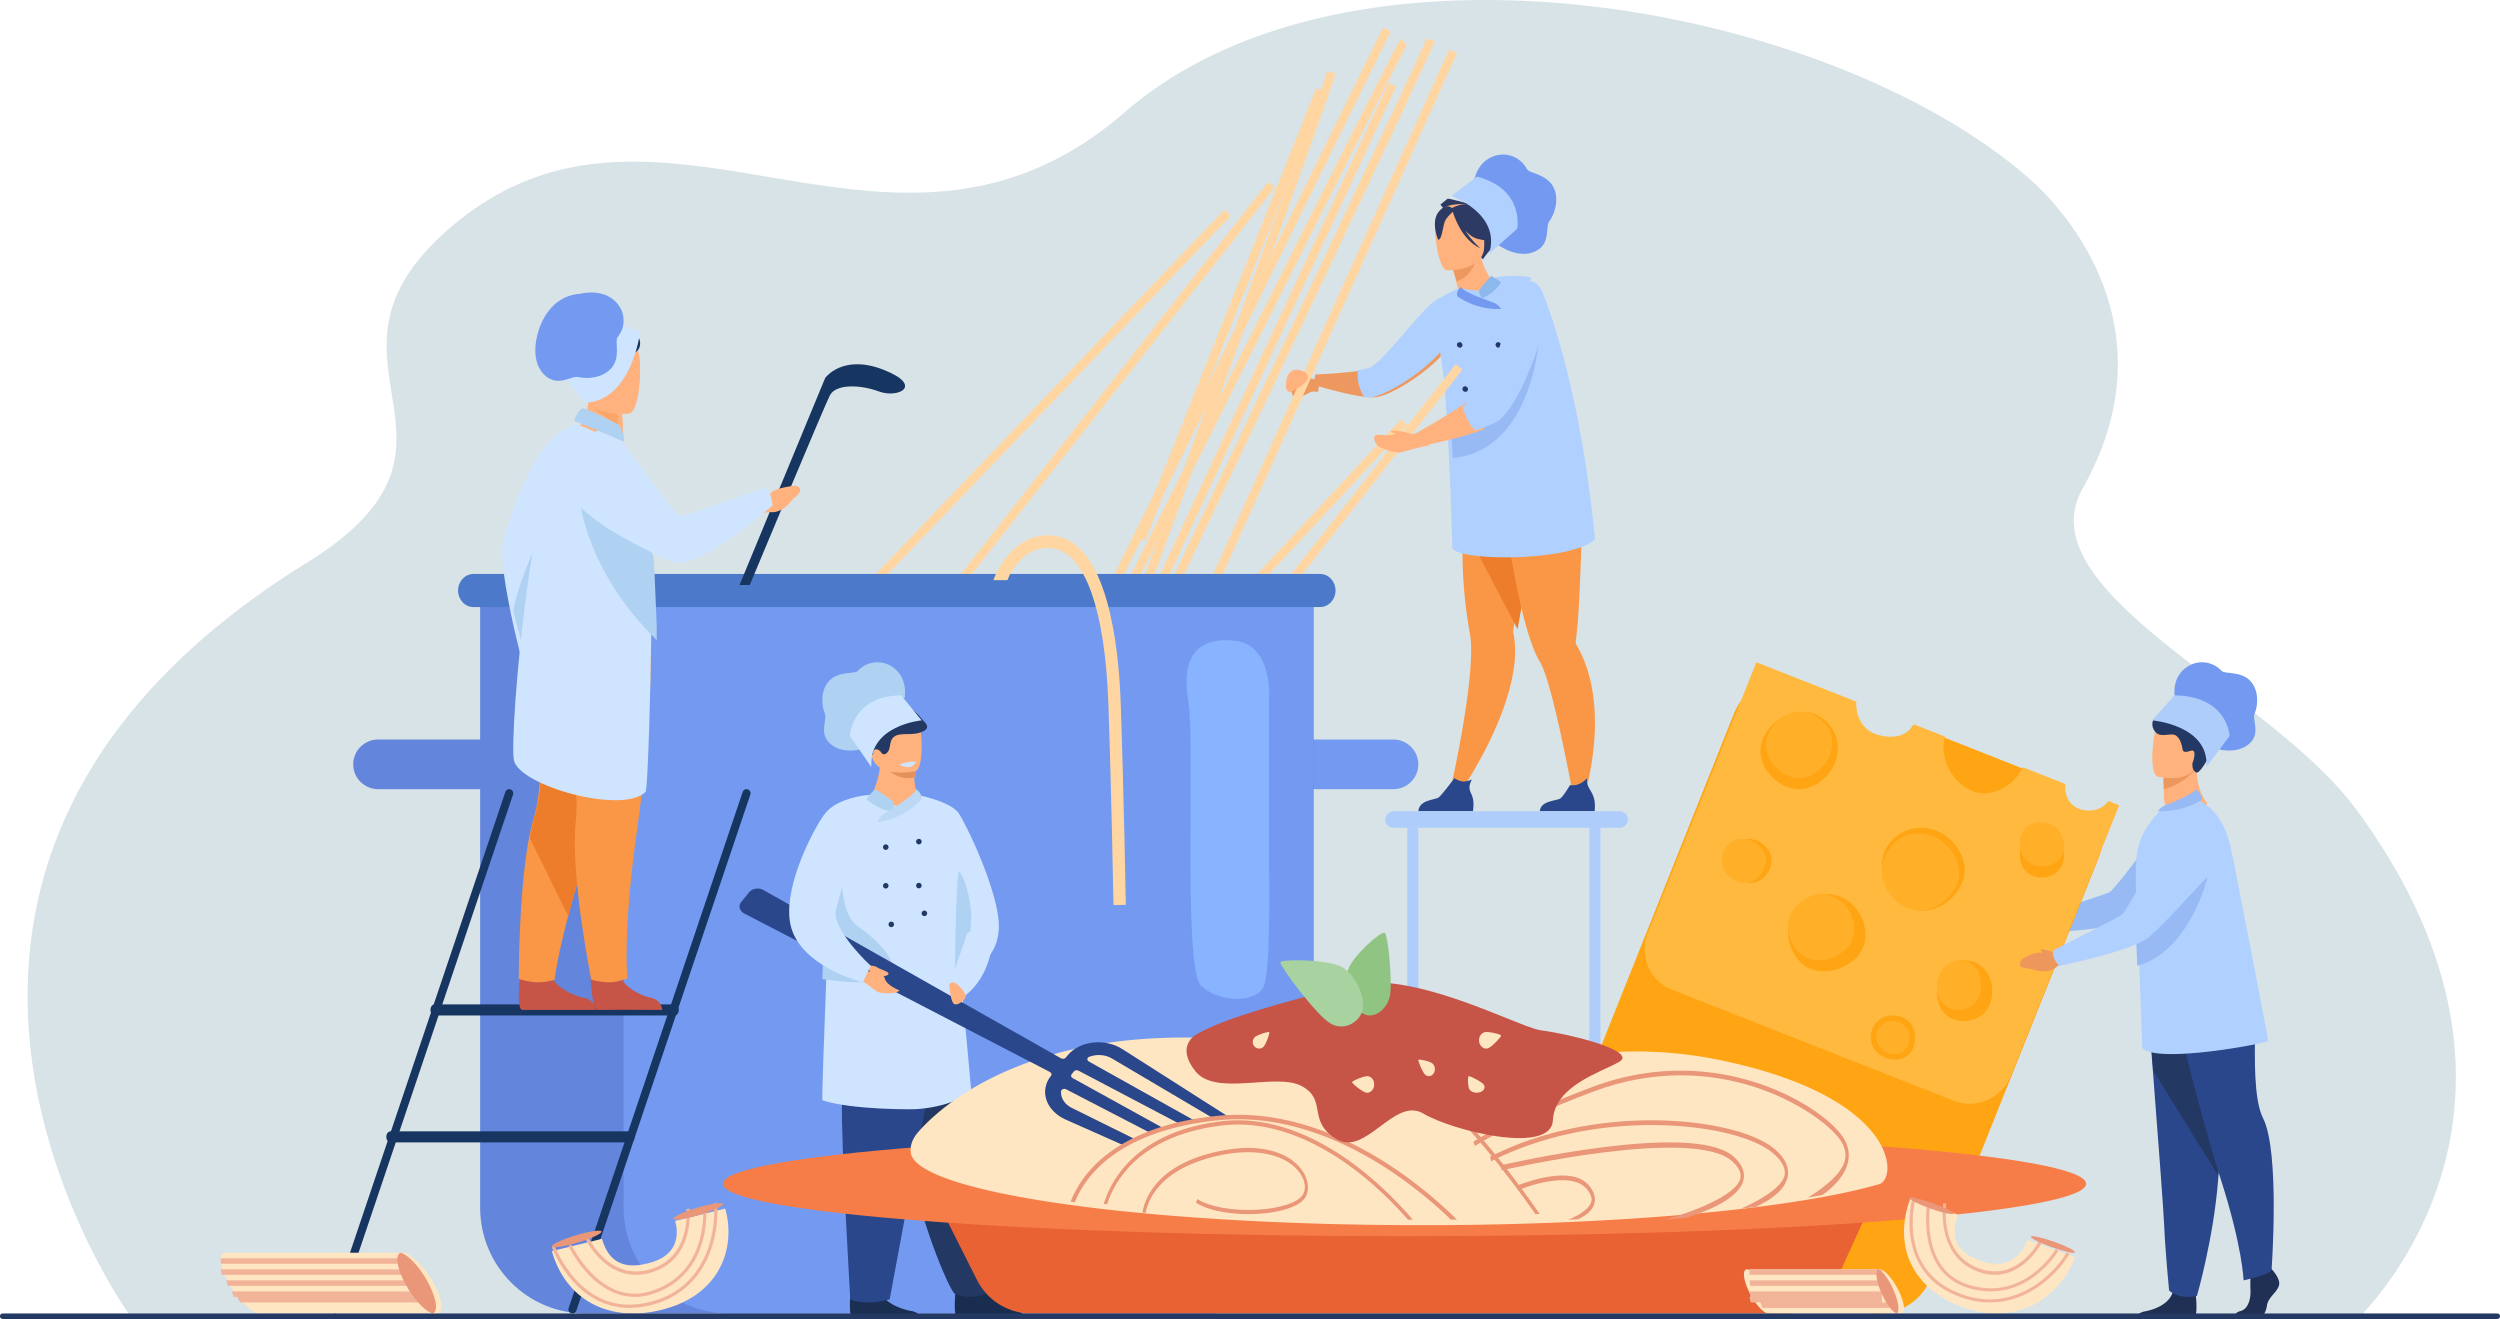 <svg width="453" height="239" viewBox="0 0 453 239" xmlns="http://www.w3.org/2000/svg">
    <g fill="none" fill-rule="evenodd">
        <path d="M427.271 238.996c-25.919 0-403.476.079-403.695-.492l-.036-.073s-.037-.07-.037-.105c-.144-.286-58.174-80.49 32.04-136.326 6.213-3.846 10.17-7.46 12.626-10.942C79.667 74.77 58.274 61.451 81.4 41.412c18.534-16.058 38.04-12.683 58.087-9.31 14.844 2.5 29.986 4.998 45.246-.394 6.338-2.238 12.697-5.837 19.063-11.364 3.584-3.106 7.51-5.824 11.717-8.17.645-.36 1.295-.714 1.952-1.057a83.858 83.858 0 0 1 7.818-3.564 92.809 92.809 0 0 1 5.52-1.985h.001c2.976-.966 6.03-1.798 9.15-2.503 4.43-1 8.992-1.743 13.646-2.248 2.029-.222 4.076-.395 6.135-.526C278.51-.894 298.388 1.6 316.609 6.726c20.675 5.816 39.214 15.02 51.589 26.08 4.686 4.191 25.997 25.872 9.198 55.671-10.605 18.817 33.825 36.787 49.614 58.273 40.14 54.625.625 91.534.261 92.246" fill="#D8E3E7"/>
        <path d="M369.055 167.416c-.234-1.195.356-1.474.356-1.474s11.804-3.784 12.79-4.245c.986-.46 8.605-10.865 8.605-10.865s2.884-4.287 5.747-3.792c2.488.43 3.662 2.204 4.207 3.969a5.406 5.406 0 0 1-1.747 5.774c-3.802 3.1-11.423 9.222-13.294 10.051-4.166 1.847-15.941 2.166-15.941 2.166s-.54-.645-.723-1.584" fill="#98BAF4"/>
        <path d="M368.331 165.88c-.633-.33-2.062-1.05-2.104-.844-.032.149.07.38.26.611-.833-.193-1.665-.283-3.529.316-.373.12-.69.376-.86.724-.156.321-.18.702.345.939 1.051.473.723.152 2.19.849s3.153.71 4.066-.021l1.301-.383-.114-2.167s-.769.005-1.555-.024" fill="#ED975D"/>
        <path d="m336.82 237.294-47.52-18.79c-5.125-2.028-7.628-7.804-5.591-12.902l30.501-76.332c2.038-5.1 7.844-7.592 12.97-5.565l8.92 3.528c-.16 2.447 1.029 4.94 3.342 5.855 2.434.962 5.82.841 7.193-1.69l27.554 10.896c-.108.913.04 1.882.448 2.724.86 1.783 3.208 2.486 5.134 1.939a9.872 9.872 0 0 1 .519 8.444l-30.5 76.33c-2.037 5.1-7.844 7.591-12.97 5.563" fill="#FFA412"/>
        <path d="m353.964 199.44-50.94-20.075c-4.087-1.61-6.084-6.201-4.458-10.255l19.69-49.11 18.107 7.137c-.16 2.426 1.024 4.898 3.325 5.804 2.422.955 5.79.835 7.157-1.675l5.59 2.204a7.198 7.198 0 0 0-.22 2.778c.32 2.94 2.258 5.915 5.236 7.088 3.505 1.381 7.444-.938 9.095-4.307l7.712 3.04c-.107.905.04 1.867.445 2.701.857 1.768 3.193 2.465 5.109 1.922.237-.067.466-.153.687-.258a4.005 4.005 0 0 0 1.545-1.297l1.956.772-19.692 49.11c-1.624 4.052-6.256 6.032-10.344 4.42" fill="#FFB93E"/>
        <path d="M346.267 164.603c-2.968-1.147-4.903-4.053-5.221-6.927-.124-1.135.001-2.263.415-3.276a7.015 7.015 0 0 1 3.42-3.641l.012-.005a7.346 7.346 0 0 1 5.892-.259c3.685 1.423 6.262 5.777 4.797 9.357-1.465 3.58-5.63 6.174-9.315 4.751" fill="#FFA412"/>
        <path d="M347.858 165c-.673 0-1.35-.116-2.012-.37-2.545-.975-4.281-3.317-4.796-5.754a8.63 8.63 0 0 1-.05-.886c0-.918.162-1.818.502-2.645.73-1.771 2.08-3.126 3.714-3.924l.013-.005a6.994 6.994 0 0 1 4.867.045c3.465 1.328 5.889 5.394 4.511 8.734-1.114 2.702-3.894 4.805-6.75 4.805" fill="#FFAF28"/>
        <path d="M367.87 151.415c1.508-.754 3.35-.425 4.603.536.495.382.898.858 1.154 1.409.413.892.472 1.866.231 2.75l-.003.005a3.864 3.864 0 0 1-1.988 2.457c-1.873.935-4.518.315-5.42-1.628-.9-1.944-.45-4.594 1.422-5.53" fill="#FFA412"/>
        <path d="M370.05 157c-1.482 0-2.963-.712-3.595-2.056-.914-1.944-.458-4.595 1.44-5.528a4.126 4.126 0 0 1 1.829-.416c.881 0 1.757.26 2.488.712.58.44 1.052.99 1.352 1.626a4.6 4.6 0 0 1 .27 3.175l-.003.006a3.848 3.848 0 0 1-1.88 2.052 4.317 4.317 0 0 1-1.902.429" fill="#FFAF28"/>
        <path d="M351.588 182.559c-.998-2.044-.655-4.586.501-6.343.46-.695 1.041-1.267 1.72-1.637a4.62 4.62 0 0 1 3.431-.422l.007.003c1.31.35 2.476 1.27 3.146 2.64 1.238 2.537.56 6.193-1.838 7.504-2.396 1.31-5.729.793-6.967-1.745" fill="#FFA412"/>
        <path d="M354.847 183c-1.39 0-2.735-.66-3.377-2.023-.728-1.544-.563-3.431.172-4.857.424-.665.96-1.213 1.589-1.567a4.166 4.166 0 0 1 3.168-.404l.007.003c.88.36 1.644 1.065 2.11 2.05.989 2.103.446 5.134-1.47 6.22a4.492 4.492 0 0 1-2.2.578" fill="#FFAF28"/>
        <path d="M326.523 174.599c-2.25-1.955-2.97-5.118-2.26-7.734.28-1.033.781-1.98 1.5-2.735a6.917 6.917 0 0 1 4.306-2.09l.01-.002c1.88-.195 3.835.351 5.341 1.66 2.792 2.426 3.585 7.062 1.043 9.727-2.542 2.661-7.15 3.6-9.94 1.174" fill="#FFA412"/>
        <path d="M329.562 174c-1.242 0-2.445-.371-3.4-1.201-1.758-1.526-2.426-3.915-2.07-6.022.28-1.023.775-1.96 1.487-2.707a6.846 6.846 0 0 1 4.261-2.068l.01-.002a6.001 6.001 0 0 1 3.939 1.457c2.393 2.077 3.072 6.052.893 8.334-1.308 1.37-3.256 2.209-5.12 2.209" fill="#FFAF28"/>
        <path d="M316.686 159.958c-1.663-.279-2.992-1.596-3.482-3.07a3.674 3.674 0 0 1-.158-1.767c.16-.936.66-1.732 1.353-2.286l.005-.003a3.804 3.804 0 0 1 3.012-.778c2.064.344 3.89 2.35 3.541 4.393-.35 2.038-2.207 3.855-4.27 3.51" fill="#FFA412"/>
        <path d="M316.138 160c-.17 0-.343-.013-.516-.043-1.538-.252-2.795-1.37-3.382-2.681a4.433 4.433 0 0 1-.24-1.407c0-.213.02-.424.054-.633a4.28 4.28 0 0 1 1.586-2.64l.006-.004a3.91 3.91 0 0 1 2.717-.54c2.095.346 3.948 2.354 3.593 4.393-.326 1.872-1.938 3.555-3.818 3.555" fill="#FFAF28"/>
        <path d="M344.944 191.681c-1.55.665-3.371.236-4.576-.792a3.84 3.84 0 0 1-1.077-1.469 3.99 3.99 0 0 1-.088-2.75l.002-.006a3.839 3.839 0 0 1 2.116-2.336c1.923-.825 4.533-.06 5.333 1.927.798 1.986.21 4.601-1.71 5.426" fill="#FFA412"/>
        <path d="M343.23 191a3.602 3.602 0 0 1-2.026-.64 3.328 3.328 0 0 1-.948-1.271 3.39 3.39 0 0 1-.077-2.382l.001-.005a2.884 2.884 0 0 1 1.496-1.455 3.202 3.202 0 0 1 1.251-.247c1.178 0 2.363.6 2.81 1.69.608 1.491.16 3.452-1.303 4.071a3.086 3.086 0 0 1-1.204.239" fill="#FFAF28"/>
        <path d="M319.223 134.535c.837-2.842 3.397-4.869 6.05-5.399 1.048-.208 2.11-.184 3.085.117a6.514 6.514 0 0 1 3.66 2.869l.004.009a6.78 6.78 0 0 1 .699 5.432c-1.04 3.529-4.898 6.268-8.348 5.205-3.448-1.064-6.19-4.708-5.15-8.233" fill="#FFA412"/>
        <path d="M325.936 141c-.445 0-.89-.065-1.33-.201-2.956-.922-5.306-4.08-4.415-7.137.654-2.244 2.535-3.903 4.585-4.527.445-.09.894-.135 1.338-.135.587 0 1.164.08 1.715.252a6.459 6.459 0 0 1 3.62 2.872l.006.008a5.945 5.945 0 0 1 .306 4.156c-.759 2.603-3.27 4.712-5.825 4.712" fill="#FFAF28"/>
        <path d="M400 145.601s-3.102 3.508-7.054 2.04c0 0-.85-1.96-.861-3.402a46.45 46.45 0 0 0-.007-.515 57.035 57.035 0 0 0-.078-2.538h.003c.18-.072 6.041-2.364 6.036-2.175-.1 4.399 1.961 6.59 1.961 6.59" fill="#FFB27D"/>
        <path d="M397.996 139.044c-.621 1.079-2.756 3.187-5.91 3.956-.023-1.755-.086-2.74-.086-2.74h.004c.178-.045 6.176-1.533 5.992-1.216" fill="#ED975D"/>
        <path d="M390.97 140.718s6.232 1.53 7.084-2.535c.854-4.065 2.232-6.605-1.71-7.753-3.944-1.148-5.046.227-5.647 1.511-.6 1.285-1.327 8.276.273 8.777" fill="#FFB27D"/>
        <path d="M397.83 139.904c.087.057.599.969 3.203-4.225.409-.816 1.55-3.069.596-4.627-.952-1.559-3.933-2.452-6.74-2.985-2.806-.533-2.065 2.3-4.232 2.185-.36-.018-.466.171-.52.297-.468 1.088.316 2.544 1.496 2.628 1.03.073 1.735-.225 2.365-.027 1.01.318 1.366 1.912 1.443 2.423.075.511.19.935 1.461.48 1.27-.456.574 1.801.372 2.234 0 0-.173 1.15.556 1.617" fill="#233862"/>
        <path d="M405.12 239h3.76c.788 0 1.664-.849 1.884-2.404.22-1.558 1.84-2.406 2.19-3.68.352-1.275-1.446-3.067-1.446-3.067l-.3-.415-.312-.434-2.98.755s-.074.763-.12 1.735c-.032.703-.05 1.514-.011 2.226.087 1.7-.443 3.528-1.844 3.859-1.403.33-.822 1.425-.822 1.425M387 239h10.294c.1-.02.173-.043.219-.067.687-.368.472-3.187.39-4.056l-.027-.257s-3.621-3.099-4.118-.725a4.537 4.537 0 0 1-.054.218v.002c-.629 2.22-3.438 3.228-5.06 3.509-1.24.216-1.562.99-1.644 1.376" fill="#202F54"/>
        <path d="M389 179.942s.536 6.79 1.168 14.955c.856 11.09 1.888 24.712 1.99 27.292.177 4.482.884 11.65.884 11.65s1.679 1.702 5.037.985c0 0 2.994-10.233 3.849-21.06l.04-.535C402.762 202.21 404 179 404 179l-15 .942" fill="#2B478B"/>
        <path d="M389 178.948s.536 6.836 1.168 15.056L401.928 213l.04-.54C402.762 201.366 404 178 404 178l-15 .948" fill="#233862"/>
        <path d="M393 178.298s5.288 22.638 9.326 35.143c4.037 12.506 4.207 18.559 4.207 18.559s4.575-.928 5.072-1.853c0 0 1.568-21.418-1.544-27.539-1.758-3.46-1.462-11.475-1.462-15.126 0-6.764-2.033-13.482-2.033-13.482L393 178.298" fill="#2B478B"/>
        <path d="M411 188.592c.065.41-20.084 4.23-22.786 1.327-.053-.056-.337-8.431-.568-14.957-.103-3.035-.198-5.67-.25-6.88a25.725 25.725 0 0 0-.032-.626l-.03-.423c-.164-2.37-.283-4.704-.321-6.782-.033-1.8-.005-3.408.108-4.676.021-.261.05-.506.08-.736.41-3.117 1.92-5.308 3.334-6.956l1.168-1.294c1.328.115 2.694-.115 3.992-.948 1.403-.902 2.766-.637 3.048-.478 2.177 1.275 4.077 3.292 5.256 7.546.635 2.29 6.937 35.43 7.001 35.883" fill="#B0D0FF"/>
        <path d="M394.084 126.457s-.636-3.143 1.588-5.14c2.226-1.999 5.227-1.57 6.906.266.519.568 3.476-.006 5.157 1.776 1.683 1.782 1.39 4.61.811 5.905-.529 1.189 1.244 3.733-1.152 5.645-2.81 2.24-7.097.336-7.097.336s-2.943-8.76-6.213-8.788" fill="#739AF0"/>
        <path d="M390 130.531s10.365.866 9.803 8.469l4.197-5.645s-.308-7.255-10.012-7.355L390 130.531" fill="#AFCDFB"/>
        <path d="M400 159s-3.16 13.375-12.737 16c-.108-2.907-.208-5.43-.263-6.588L400 159" fill="#98BAF4"/>
        <path d="M371.986 172.536c-.676-.22-2.199-.697-2.204-.482-.003.154.136.369.363.568-.848-.048-1.678.005-3.392.932-.343.186-.61.5-.713.88-.096.35-.054.739.5.885 1.111.292.735.026 2.288.472 1.556.446 3.205.166 3.969-.73l1.203-.611-.492-2.161s-.75.14-1.522.247" fill="#ED975D"/>
        <path d="M372.175 173.586c-.447-1.12.102-1.496.102-1.496s11.288-5.729 12.206-6.347c.918-.619 6.802-12.057 6.802-12.057s2.165-4.668 5.153-4.686c2.595-.015 4.096 1.506 4.96 3.128 1.028 1.931.716 4.282-.756 5.916-3.304 3.674-9.944 10.95-11.694 12.082-3.893 2.518-15.761 4.874-15.761 4.874s-.66-.533-1.012-1.414" fill="#B0D0FF"/>
        <path d="M397.932 143s1.42 1.215.985 1.963c0 0-3.302 2.266-7.917 2.018 0 0 .46-.68 1.21-.996.752-.316 4.873-1.89 5.722-2.985" fill="#98BAF4"/>
        <path fill="#AFCDFB" d="M255 201h2v-51h-2zM288 216h2v-67h-2z"/>
        <path d="M234.25 71.664c.537.95 2.777-.394 3.175-.605.538-.205 1.415-.06 1.415-.06s.434-2.249-.128-2.214c-.737.045-3.262-1.022-3.872-.736-.608.286-1.186 2.594-.59 3.615" fill="#ED985F"/>
        <path d="M262.299 36.016c.079-.27 11.242 2.996 11.34 3.44.895 4.1.016 5.015-1.426 4.247-.926-.493-3.525 3.297-3.525 3.297L261 37.063l1.299-1.047" fill="#2C3A64"/>
        <path d="M238.353 67.859 238 69.725s.114.041.317.1c.645.184 2.198.65 3.988 1.087 1.953.494 4.201.973 5.856 1.07.62.037 1.154.02 1.559-.07 2.27-.495 6.567-2.97 9.797-5.834.086-.067.159-.14.234-.212 1.695-1.526 3.072-3.152 3.646-4.64.36-.907.534-1.735.586-2.49a6.682 6.682 0 0 0-.31-2.552 1.147 1.147 0 0 0-.113-.322c-.397-1.084-.945-1.679-.945-1.679-.292-.272-.725-.23-1.253.055l-.005.014c-.43.224-.947.612-1.497 1.138-.021.009-.04.018-.046.033-.115.105-.237.226-.377.357-.04.018-.069.058-.093.081-.272.28-.55.574-.833.885-3.104 3.289-7.016 8.557-9.178 9.766-.399.222-1.28.416-2.378.588-1.472.226-3.335.407-4.95.537-2.025.154-3.652.222-3.652.222" fill="#ED985F"/>
        <path d="M246.032 67.079c-.097 1.06-.05 3.055 1.217 4.902.626.038 1.165.021 1.574-.07 2.29-.497 6.628-2.983 9.889-5.859.087-.067.16-.14.236-.213 1.711-1.532 3.1-3.165 3.68-4.66.364-.91.54-1.741.592-2.5a6.68 6.68 0 0 0-.312-2.563 1.148 1.148 0 0 0-.115-.324c-.4-1.088 1.207-2.749 1.207-2.749-.294-.273-2.892.832-3.426 1.118l-.005.014c-.434.226-.956.615-1.51 1.144-.022.008-.042.018-.047.032-.117.106-.24.227-.38.36-.04.017-.07.057-.095.08-.274.282-.555.577-.84.889-3.134 3.303-7.082 8.594-9.265 9.808-.402.223-1.293.419-2.4.59" fill="#B0D0FF"/>
        <path d="m263 142.242 1.947.758s8.452-12.26 9.492-23.047c.185-1.926.123-3.792-.278-5.515l.227-1.366.243-1.459c.274-1.647.653-3.9 1.086-6.466.994-5.903 2.281-13.45 3.283-18.999l-.525-.176-5.672-1.914-1.174-3.895L267.406 79s-.943 1.93-1.787 11.051a70.446 70.446 0 0 0-.404 3.947c-.328 4.367-.352 9.784.403 15.977a86 86 0 0 0 .741 4.903c.222 1.233.256 2.913.162 4.842-.426 8.818-3.521 22.522-3.521 22.522" fill="#F99746"/>
        <path d="M265 94.966 274.982 114c.072-.406.162-.895.264-1.456.298-1.643.71-3.892 1.181-6.452 1.082-5.891 2.483-13.422 3.573-18.959l-.571-.175-6.173-1.91-1.276-3.887L267.384 80s-1.026 1.927-1.944 11.028a64.662 64.662 0 0 0-.44 3.938" fill="#ED7D2B"/>
        <path d="m270 82.679.221-1.91C273.93 81.76 283.84 78 283.84 78s3.591 3.177 3.12 10.793c-.23 3.717-.651 19.512-1.089 24.186-.16 1.694-.3 2.9-.355 3.381l-.002.005a.686.686 0 0 0 .107.414 21.785 21.785 0 0 1 1.622 3.43c4.311 11.557-.663 25.791-.663 25.791l-1.292-.524s-2.831-15.84-5.13-22.837c-.392-1.187-.765-2.12-1.109-2.677-1-1.624-1.929-4.278-2.77-7.434-1.593-5.967-2.875-13.73-3.728-19.72-.117.005-2.55-10.13-2.55-10.13" fill="#F99746"/>
        <path d="M262 59.972c1.224.546 2.704.918 4.493 1.012 6.707.354 8.229-5.304 8.507-9.058-.967-.337-1.813-.305-2.302-.28a22.05 22.05 0 0 0-1.382.12c-.82-.412-2.294-2.415-3.145-5.766l-.29.13-4.84 2.188s.515 1.516.894 2.966c.296 1.135.51 2.23.33 2.538-.38.149-.608.243-.608.243l-.002.005c-.048.119-1.102 2.699-1.655 5.902" fill="#FFB27D"/>
        <path d="M260.502 62.643c.05.13.104.255.163.384 1.663 3.522 2.498 36.038 2.498 36.038-.439 2.623 20.99 2.93 25.837-1.284 0 0-1.972-25.608-9.542-44.948l-2.175 1.824c-.36-.264-.82-.374-.786-.705.015-.155.036-.312.06-.467.255-1.639.95-3.125.95-3.125-1.76-.7-6.246-.163-6.246-.163l-3.36 2.496-3.54-.44c-2.81 1.086-4.361 2.458-4.361 2.458 1.693 1.08-.808 4.516.502 7.932" fill="#B0D0FF"/>
        <path d="M263 47.548s.532 1.763.923 3.452c2.922-.884 3.81-4.215 4.077-6l-5 2.548" fill="#ED985F"/>
        <path d="M262.241 49s6.691.106 6.69-4.322c-.004-4.429.859-7.397-3.414-7.652-4.27-.255-5.102 1.435-5.438 2.913-.339 1.478.42 8.919 2.162 9.06" fill="#FFB27D"/>
        <path d="M260.757 38.29c1.068-1.239 1.876-.968 2.33-.597 3.774-1.991 6.215.941 6.215.941.467 2.953 2.698 4.642 2.698 4.642s-1.258.746-4.164.036c-.888-.217-1.682-.819-2.357-1.549 1.18 1.882 2.783 3.237 2.783 3.237-3.474-1.528-4.876-6.14-5.014-6.627-.423.363-1.253 1.151-1.506 1.923-.343 1.049-.493 3.207-1.153 3.135 0 0-1.431-3.28.168-5.14" fill="#2C3A64"/>
        <path d="M279 147h9.946s.238-1.622-.282-2.854c-.497-1.181-1.277-1.717-1.09-3.146-.633.696-1.663 1.476-3.1 1.27-.176.304-1.137 1.94-1.726 2.393-.65.5-3.549.322-3.748 2.337M257 147h9.895s.37-1.845-.28-3.1c-.575-1.111-.354-1.744.072-2.662-.448.215-1.03.41-1.666.366-.493-.032-1.015-.293-1.473-.604-.425.567-2.249 2.982-2.818 3.461-.647.543-3.53.35-3.73 2.539" fill="#2B478B"/>
        <path d="M271.986 62.416a.534.534 0 0 0-.6-.409.467.467 0 0 0-.372.577.533.533 0 0 0 .6.409.467.467 0 0 0 .372-.577M264.987 62.416a.534.534 0 0 0-.6-.409.467.467 0 0 0-.373.577.534.534 0 0 0 .6.409.468.468 0 0 0 .373-.577M272.987 70.416a.534.534 0 0 0-.6-.409.469.469 0 0 0-.374.577.536.536 0 0 0 .601.409.468.468 0 0 0 .373-.577M265.987 70.416a.535.535 0 0 0-.601-.409.469.469 0 0 0-.373.577.535.535 0 0 0 .6.409.469.469 0 0 0 .374-.577" fill="#233862"/>
        <path d="M279 60s-.71 21.53-15.77 23l-.23-4.6 8.19-6.9L279 60" fill="#98BAF4"/>
        <path d="m256 78.83.563 2.17s.71-.132 1.836-.35c.335-.066.523-.11.523-.11.918-.198 2.002-.439 3.17-.724h.023c1.627-.416 3.443-.898 5.07-1.424.376-.11.751-.241 1.106-.373.25-.087.48-.175.709-.263L265.58 73a10.75 10.75 0 0 1-.795.548c-1.398.942-2.985 1.907-4.424 2.762-.897.548-1.754 1.03-2.463 1.446-1.147.658-1.898 1.074-1.898 1.074" fill="#FFB27D"/>
        <path d="M265 73.659c.59 2.065 1.432 3.435 2.269 4.341.354-.109.703-.22 1.038-.334 1.263-.439 2.362-.91 3.109-1.38.075-.044.137-.09.213-.15 1.783-1.288 3.9-5.077 5.544-9.139.23-.56.443-1.121.656-1.667.762-2.03 1.372-4.032 1.738-5.759.23-1.03.38-1.97.411-2.743.015-.273.032-.53.015-.773-.03-4.395-2.224-5.002-2.224-5.002-.046-.015-.092-.03-.153-.044-.38-.06-.776.196-1.187.697-.52.62-1.067 1.636-1.631 2.863-.87 1.955-1.783 4.486-2.636 7.002-.472 1.38-.93 2.76-1.386 4.032-.26.773-.519 1.5-.761 2.167-.474 1.273-.9 2.304-1.28 2.955-.246.424-.946 1.015-1.875 1.682-.55.397-1.183.82-1.86 1.252" fill="#B0D0FF"/>
        <path d="M267 33.475s.166-3.332 2.882-4.819c2.718-1.486 5.607-.29 6.828 2.014.378.713 3.473.87 4.71 3.121 1.238 2.25.243 5.073-.656 6.256-.822 1.084.316 4.137-2.55 5.493-3.36 1.588-7.169-1.443-7.169-1.443s-.787-9.77-4.045-10.622" fill="#739AF0"/>
        <path d="M263 35.508s9.107 3.207 6.819 10.492l5.094-4.547s1.426-7.142-7.267-9.453L263 35.508" fill="#B0D0FF"/>
        <path d="M272 51.187s-.958-.818-1.79-1.187c0 0-2.21 2.319-2.21 2.76 0 .443.508 1.24.508 1.24s1.7-.291 3.492-2.813" fill="#8CB8ED"/>
        <path d="M264.68 52s-1.001.912-.574 1.715c0 0 3.36 2.532 7.894 2.265 0 0-.452-.729-1.19-1.068-.738-.339-5.296-1.736-6.13-2.912" fill="#739AF0"/>
        <path d="m252 5.709-24.149 49.14-.216.438-.352.718-11.617 23.639-1.266 2.58-12.594 25.625c-.599.052-1.202.101-1.806.151l12.77-25.986 1.268-2.585 12.5-25.435.714-1.452L250.616 5l1.384.709M255 8.05c-.663.997-11.662 22.843-24.19 47.838-.843 1.688-1.698 3.39-2.554 5.1-3.185 6.357-6.43 12.84-9.591 19.163l-1.287 2.571c-.096.195-.195.389-.29.583-2.01 4.02-3.977 7.953-5.862 11.73-1.73 3.458-3.39 6.783-4.954 9.92-.491.978-.97 1.938-1.439 2.878-.607.056-1.217.113-1.833.167.355-.71.837-1.677 1.43-2.87.887-1.77 2.02-4.041 3.349-6.7.252-.502.51-1.017.774-1.548 2.03-4.063 4.45-8.905 7.096-14.196.03-.063.062-.124.094-.187.424-.85.854-1.708 1.287-2.578h.001a6163.47 6163.47 0 0 1 4.431-8.852c1.871-3.742 3.789-7.578 5.711-11.417.183-.364.365-.725.546-1.089.557-1.112 1.103-2.196 1.634-3.26C253.303 7.515 253.64 7.193 253.842 7l1.07 1.15c.053-.052.083-.095.088-.1M231 33.964l-.744.95-32.758 41.808-2.01 2.564-20.325 25.94-2.151 2.743c-.67.01-1.34.022-2.012.031l2.14-2.733 20.457-26.107 2.013-2.572L229.765 33l.95.74.285.224M223 39.116 186.306 77.45l-2.535 2.647L155.147 110c-.719-.014-1.434-.03-2.147-.046l2.586-2.703L221.876 38 223 39.116M265 66.964l-.742.95-57.246 73.056c-.67.01-1.34.022-2.012.03l22.597-28.84 2.014-2.571L263.767 66l.95.74.283.224M255 77.09 188.158 149c-.722.001-1.441-.002-2.158-.004l2.548-2.743L253.85 76l1.15 1.09" fill="#FFD6A1"/>
        <path fill="#FFD6A1" d="m207.5 98-1.5-.574L238.5 16l1.5.574L207.5 98M212.869 107.593 210 110C225.477 77.4 257.849 8.991 258.488 7l1.512.42c-.512 1.926-42.514 90.444-47.131 100.173M217.873 112.231 214 117 262.56 9l1.44.64-46.127 102.591"/>
        <path d="m208.491 106-1.491-.538C218.388 74.437 240.03 15.186 240.438 13l1.562.283c-.525 2.834-32.161 89.048-33.509 92.717M209.19 109.958 207 111l44.606-96 1.394.669-43.81 94.289" fill="#FFD6A1"/>
        <path d="M256 78.745s-.917-.386-2.211-.597c-.808-.132-1.857-.253-1.785 0 .072.251 1.774.72 1.823.83.05.11 2.173-.233 2.173-.233" fill="#FFB27D"/>
        <path d="M249.823 80.877c.349.277 3.128 1.403 4.186 1.058.59-.193 2.647-.72 3.477-.932A695.74 695.74 0 0 0 259 80.7L258.106 78s-.034.005-.108.033c-.341.122-.996.457-1.851.59-1.055.163-2.37-.525-3.056-.135-1.45.824-3.45-.012-3.911.428-.348.33-.221 1.273.643 1.96M233.305 68.189c.223-.487.687-1.293 1.834-1.178 1.366.137 3.834 1.449-.97 3.857-1.428.717-1.321-1.679-.864-2.68" fill="#FFB27D"/>
        <path d="M91.48 143H68.52c-2.486 0-4.52-2.026-4.52-4.5 0-2.476 2.034-4.5 4.52-4.5h22.96c2.486 0 4.52 2.024 4.52 4.5 0 2.474-2.034 4.5-4.52 4.5" fill="#6385DB"/>
        <path d="M252.48 143h-22.96c-2.485 0-4.52-2.026-4.52-4.5 0-2.476 2.035-4.5 4.52-4.5h22.96c2.485 0 4.52 2.024 4.52 4.5 0 2.474-2.035 4.5-4.52 4.5" fill="#739AF0"/>
        <path d="M238 105v113.79c0 10.61-8.549 19.21-19.095 19.21h-112.81C95.548 238 87 229.4 87 218.79V105h151" fill="#6385DB"/>
        <path d="M238 105v113.79c0 10.61-8.54 19.21-19.076 19.21h-86.846C121.542 238 113 229.4 113 218.79V105h125" fill="#739AF0"/>
        <path d="M239.211 110H85.79c-1.535 0-2.79-1.35-2.79-3s1.255-3 2.79-3H239.21c1.534 0 2.789 1.35 2.789 3s-1.255 3-2.789 3" fill="#4C79C9"/>
        <path d="M229.95 157.176v-30.22s.907-10.066-6.215-10.861c-7.12-.795-9.708 3.444-8.415 10.862 1.294 7.417-1.033 48.48 2.33 51.66 3.362 3.178 10.087 3.178 11.381 0 1.293-3.18.919-21.441.919-21.441" fill="#88B3FF"/>
        <path d="M201.766 164c-.004-.21-.379-21.02-.932-36.556-.6-16.907-4.23-27.135-9.958-28.064-2.468-.4-4.646.496-6.475 2.665-1.45 1.72-1.836 3.054-1.842 3.073H180c1.094-3.14 4.974-9.013 11.225-8.003 9.425 1.528 11.465 19.606 11.844 30.246.553 15.557.928 36.388.931 36.597l-2.234.042" fill="#FFD6A1"/>
        <path d="M173.003 236.832c.019.935.127 1.82.44 2.168H186c-.16-.49-.613-1.231-1.901-1.457-1.465-.255-3.51-2.047-4.843-3.571-.474-.542-1.068-.154-1.222-.9-.59-2.845-4.884.872-4.884.872s-.174 1.498-.147 2.888" fill="#182D4F"/>
        <path d="M154.003 236.832c.017.935.127 1.82.44 2.168H167c-.16-.49-.611-1.231-1.9-1.457-1.465-.255-3.748-1.018-5.081-2.544a4.178 4.178 0 0 1-.984-1.927c-.59-2.845-4.887.872-4.887.872s-.172 1.498-.145 2.888" fill="#1A2F51"/>
        <path d="M177.812 234.716c-1.34.432-3.113.384-4.742-.235-1.051-.4-7.355-15.914-7.736-23.41-.03-.546-.136-1.307-.303-2.235-.348-1.934-.956-4.594-1.658-7.526-1.882-7.863-4.428-17.698-4.372-20.84.085-4.88 14.429-1.024 14.429-1.024s.987 4.003 1.184 9.798c.389 11.5 1.46 30.928 4.372 44.421.124.572-.618.873-1.174 1.051" fill="#233862"/>
        <path d="m171 182.77-9.791 52.68s-4.209 1.238-7.133 0c0 0-1.703-28.594-1.514-35.751.188-7.155-1.62-19.148.412-20.47 2.03-1.324 18.026 3.541 18.026 3.541" fill="#2B478B"/>
        <path d="M166 144s6.354 1.139 7.804 3.487c2.074 3.359 7.11 14.549 7.195 20.168.116 7.567-7.729 10.112-8.689 7.125-.796-2.48-2.747-18.01-4.163-22.827L166 144" fill="#CFE5FF"/>
        <path d="M176 197.849s-3.082 2.508-9.297 3.074c-.7.18-12.633.18-17.685-1.562-.104-.036.264-10.77.692-21.842l.001-.053c.045-1.124.088-2.257.13-3.377l.059-1.443c.13-3.304.26-6.499.378-9.304.233-5.504.42-9.493.472-9.81.187-1.077.359-1.995.549-2.79.55-2.322 1.233-3.594 2.726-4.686.146-.111 1.338-.716 2.39-1.242.872-.433 1.647-.814 1.647-.814h.002s11.485.328 12.586 3.22c1.104 2.893 5.35 50.629 5.35 50.629" fill="#CFE5FF"/>
        <path d="M164.616 145.368c-.63.12-1.444.682-2.212.628-1.506-.105-3.075-1.083-4.404-1.927.907-2.088 1.277-3.737 1.41-4.805.008-.057.013-.11.018-.164.061-.553.052-.928.025-1.1h4.825s1.321.582 1.321.983c0 .216.002.421.005.617.009.537.031 1.003.06 1.404.093 1.308.249 1.923.249 1.923s.59 2.085-1.297 2.44" fill="#FFB27D"/>
        <path d="M166 140.81c-3.451.894-5.454-1.63-5.903-2.278-.064-.092-.097-.147-.097-.147.038-.024.075-.046.115-.068 1.285-.696 4.2-.142 5.828.655.008.703.03 1.313.057 1.839" fill="#E2915A"/>
        <path d="M157.9 136.762c.64 3.479 5.081 3.364 7 3.146.541-.061.88-.132.88-.132.61-.163.95-1.133 1.107-2.402.314-2.514-.082-6.204-.502-7.147-.631-1.42-1.823-2.956-6.297-1.848-4.472 1.11-3.008 3.925-2.188 8.383" fill="#FFB27D"/>
        <path d="M166.926 130.146c-.614-.855-1.916-1.899-3.099-2.543-2.541-1.382-5.792.044-5.805.05-3.672 1.623-1.439 9.71-.317 9.334.874-.293.296-.721.678-1.066.462-.415 1.108.09 1.316.478.179.275.503.37.805.179 1.142-.727.4-2.179 1.491-3.067 1.093-.89 3.307-.142 4.945-.852 2.144-.802.45-1.868-.014-2.513" fill="#233862"/>
        <path d="M163 138.549s.73.601 1.91.415c.7-.11 1.09-.934 1.09-.934s-1.342-.218-3 .519" fill="#CFE5FF"/>
        <path d="M160 153.5a.5.5 0 1 1 1 0 .5.5 0 0 1-1 0M166 152.5a.5.5 0 1 1 1.001 0 .5.5 0 0 1-1.001 0M160 160.5a.5.5 0 1 1 1.001 0 .5.5 0 0 1-1.001 0M166 160.5a.5.5 0 1 1 .998-.001.5.5 0 0 1-.998 0M161 167.5a.5.5 0 1 1 1 .001.5.5 0 0 1-1-.002M167 165.5a.5.5 0 1 1 1.001 0 .5.5 0 0 1-1.001 0" fill="#233862"/>
        <path d="M161.907 176.981s-2.881 1.973-12.907.429l.139-3.393.061-1.45c.14-3.319.278-6.528.403-9.346 1.594-2.447 2.925-4.221 2.925-4.221s-.127 6.719 2.86 8.804c7.904 5.515 6.519 9.177 6.519 9.177M163.924 126.497s.609-3.183-1.613-5.18c-2.223-1.999-5.22-1.57-6.896.266-.52.568-3.473-.006-5.154 1.776-1.679 1.782-1.384 4.61-.808 5.905.529 1.189-1.242 3.732 1.151 5.644 2.806 2.241 7.088.338 7.088.338s2.967-8.722 6.232-8.749" fill="#AFD1F2"/>
        <path d="M167 130.53s-9.623.865-9.103 8.47L154 133.354s.287-7.254 9.298-7.354l3.702 4.53" fill="#CFE5FF"/>
        <path d="M173 177.997s.188-19.997.773-19.997c.584 0 2.227 4.57 2.227 8.164 0 4.524-1.981 12.005-3 11.833" fill="#AFD1F2"/>
        <path d="M323.572 238H186.868c-4.156 0-7.955-2.34-9.826-6.05L169 216h171l-7.315 16.126a10.009 10.009 0 0 1-9.113 5.874" fill="#E86234"/>
        <path d="M378 214.5c0 5.246-55.292 9.5-123.5 9.5-68.207 0-123.5-4.254-123.5-9.5 0-5.247 55.293-9.5 123.5-9.5 68.208 0 123.5 4.253 123.5 9.5" fill="#F77D48"/>
        <path d="M340.58 214.547c-.034.013-.067.022-.104.032-2.796.813-6.148 1.577-9.98 2.284-.844.157-1.713.31-2.606.458-3.06.519-6.389 1-9.951 1.442-.878.111-1.77.219-2.676.322-3.227.372-6.628.713-10.188 1.021h-.001c-1.318.115-2.658.225-4.018.33l-.009.001c-5.022.385-10.32.707-15.839.958-.593.026-1.19.053-1.788.077-1.44.061-2.898.116-4.366.167l-.412.013a615.83 615.83 0 0 1-23.834.341c-17.345-.073-33.494-.838-47.178-2.108l-.587-.056h-.002a347.61 347.61 0 0 1-6.11-.63l-.089-.01h-.002l-.508-.056a300.627 300.627 0 0 1-5.373-.663c-18.41-2.447-29.945-5.96-29.945-9.861 0 0-.24-1.594 1.242-3.33 4.562-5.361 17.92-16.015 43.491-17.164 19.349-.87 33.5 3.358 42.069 7.133 6.415 2.83 9.705 5.41 9.705 5.41l.002-.002c.02-.014.128-.097.325-.239 1.001-.714 4.274-2.907 9.494-5.048 8.773-3.595 23.05-7.041 41.316-3.073 10.923 2.372 18.03 5.672 22.505 9.006 8.299 6.18 7.569 12.485 5.418 13.245" fill="#FFE6C2"/>
        <path d="M296 195.232s14.682-1.592 25.565 3.57c10.885 5.161 13.937 9.59 13.37 12.8-.564 3.21-16.442 2.27-16.442 2.27s-10.083-1.98-10.804-2.27c-.72-.29-11.689-16.37-11.689-16.37" fill="#FFE6C2"/>
        <path d="M288.948 217.892c-.3 1.547-1.854 2.515-3.02 3.035-.609.024-1.22.05-1.833.073.969-.263 3.962-1.734 4.27-3.333.123-.629-.136-1.347-.77-2.137-3.064-3.813-12.328.05-12.421.09l-.174-.815c.024-.01 2.427-1.018 5.194-1.52 3.771-.682 6.394-.14 7.8 1.608.823 1.022 1.141 2.031.954 2.999" fill="#EA9678"/>
        <path d="M323.975 212.93c-.195 1.694-1.495 3.285-3.867 4.722a19.81 19.81 0 0 1-1.963 1.035c-.885.108-1.785.212-2.698.313 2.405-.998 7.654-3.705 7.941-6.212.13-1.143-.493-2.353-1.85-3.598-3.322-3.045-11.509-5.13-20.861-5.313-11.018-.217-21.835 2.11-30.478 6.55l-.199-.813c8.707-4.474 19.606-6.82 30.685-6.6 9.453.187 17.764 2.323 21.17 5.447 1.58 1.45 2.292 2.953 2.12 4.47" fill="#EA9678"/>
        <path d="M179.946 167s1.027 9.497-5.898 14L172 178.49l3.3-9.42 4.646-2.07" fill="#CFE5FF"/>
        <path d="m134.297 163.457 1.466-1.803c.56-.69 1.72-.861 2.57-.382l53.923 30.49c.287.163.678.109.863-.119l.33-.407c1.027-1.261 2.698-2.11 4.579-2.323 1.883-.214 3.837.22 5.363 1.194l20.365 12.984c.255.163.32.453.147.663l-.357.442c-.189.232-.588.283-.875.113l-21.023-12.412c-.896-.573-2.001-.819-3.11-.692-.42.048-.819.147-1.183.292-.414.164-.442.63-.05.85l24.156 13.505c.282.157.362.462.182.684l-.394.484c-.182.224-.56.282-.846.13l-24.967-13.137c-.287-.151-.665-.094-.845.129l-.42.517c-.182.224-.1.528.185.686l24.601 13.58c.284.157.367.463.185.686l-.37.456c-.18.222-.556.28-.843.132l-24.735-12.811c-.399-.206-.911-.004-.938.37-.025.338.02.682.135 1.026.294.884 1.01 1.617 2.017 2.064l22.166 10.961c.303.152.4.47.212.702l-.226.275c-.172.21-.52.276-.804.15l-22.67-10.074c-1.71-.761-2.978-2.057-3.479-3.56-.504-1.504-.2-3.094.833-4.363.185-.23.095-.542-.2-.695l-55.376-28.712c-.871-.451-1.127-1.386-.567-2.075" fill="#2B478B"/>
        <path d="M157 175.087s1.3-.285 1.914.175c.616.46 2.152.738 2.084 1.206-.067.465-1.987.666-2.496.437-.506-.23-1.502-1.818-1.502-1.818" fill="#FFB27D"/>
        <path d="M156.574 176.171c-.693.373-.773 1.192-.16 1.654.975.739 2.239 1.684 2.549 1.87.523.317 3.312.577 4.037-.242 0 0-2.34-.841-2.673-2.146-.355-1.389-3.44-1.306-3.44-1.306l-.313.17" fill="#FFB27D"/>
        <path d="M156.345 178s-12.066-2.967-13.228-11.079c-1.024-7.153 4.96-17.894 6.532-19.696 1.836-2.104 5.186-2.842 7.036-3.096l.224-.03c.65-.08 1.067-.097 1.091-.099l-.387 1.317c-.096.321-.204.693-.324 1.108-1.136 3.898-4.688 13.375-5.832 18.592-.729 3.32 6.158 9.937 6.334 9.95L156.345 178" fill="#CFE5FF"/>
        <path d="M157 144.845s.788-1.193 1.588-1.845c0 0 3.223 1.967 3.37 2.462.148.496-.147 1.536-.147 1.536s-1.982.16-4.811-2.153" fill="#AFD1F2"/>
        <path d="M172 178.568s.24 3.069.914 3.376c.675.308 1.943-.72 2.078-1.357.137-.639-1.547-2.534-2.222-2.584-.674-.05-.77.565-.77.565" fill="#FFB27D"/>
        <path d="M166.048 143s1.19.93.909 1.911c0 0-2.971 3.4-7.957 4.089 0 0 .325-.906 1.05-1.442.724-.536 5.36-3.074 5.998-4.558" fill="#BDD8F4"/>
        <path d="M270.23 220.887a745.89 745.89 0 0 1-6.555.089c-1.943.016-3.9.024-5.874.024-.638 0-1.273-.002-1.908-.003l-.867-.003c-17.294-.07-33.394-.796-47.038-2l-.586-.054h-.001c-2.09-.187-4.122-.386-6.091-.596l-.005.014c-.028-.006-.058-.016-.085-.024h-.002l-.482-.132c-1.777-.506-3.172-1.038-4.142-1.593a5.945 5.945 0 0 1-.63-.407c-.628-.466-.954-.944-.954-1.434 0 0-.164-.988.862-2.061 1.627-1.714 4.872-4.3 10.064-6.498 4.873-2.066 11.463-3.793 20.035-4.137 1.921-.078 3.77-.09 5.543-.048l.011.001c10.575.256 18.484 2.46 23.563 4.465 4.44 1.755 6.716 3.352 6.716 3.352s12.35 7.29 8.426 11.045" fill="#FFE6C2"/>
        <path d="m256 221-.88-.003c-1.862-2.125-4.637-5.024-8.077-7.82-6.006-4.886-15.33-10.458-25.62-9.239-5.66.67-13.395 2.78-18.098 9.048a17.788 17.788 0 0 0-2.718 5.227l-.005.016c-.028-.007-.059-.017-.086-.026h-.001l-.515-.056.025-.083a18.516 18.516 0 0 1 2.861-5.575c2.661-3.568 8.027-8.082 18.486-9.316 10.452-1.237 19.897 4.406 25.982 9.358 3.79 3.084 6.78 6.292 8.646 8.469" fill="#EA9678"/>
        <path d="m264 220.99-1.092.01a80.33 80.33 0 0 0-10.075-8.235c-7.526-5.168-19.205-11.062-32.097-9.774-7.09.707-16.78 2.943-22.669 9.571a18.407 18.407 0 0 0-2.817 4.171c-.192.395-.356.768-.493 1.11-.254-.028-.506-.06-.757-.091.162-.431.366-.907.615-1.417a19.432 19.432 0 0 1 2.9-4.297c1.552-1.757 3.836-3.73 7.157-5.468 3.813-2 8.996-3.688 16.002-4.388 3.365-.335 6.647-.191 9.796.298l.012.002c9.096 1.417 17.078 5.71 22.739 9.599A81.232 81.232 0 0 1 264 220.99" fill="#EA9678"/>
        <path d="M236.555 216.916c-.958 1.664-4.117 2.564-7.192 2.911-.514.06-1.026.1-1.525.13-3.497.194-8.253-.23-11.119-2.01l.21-.683c2.318 1.439 6.474 2.18 10.85 1.935 4.225-.236 7.491-1.324 8.322-2.77.477-.829.447-1.944-.082-3.058-1.623-3.405-7.144-5.917-15.826-3.845-3.706.883-8.664 2.792-11.244 6.863-.841 1.328-1.209 2.55-1.367 3.381l-.582-.055c.153-.913.536-2.28 1.47-3.774 2.142-3.43 6.041-5.837 11.591-7.162 9.56-2.28 14.823.844 16.426 4.214.658 1.383.686 2.85.068 3.923M315.976 213.472c-.424 3.592-6.724 6.044-10.405 7.178h-.002c-1.325.121-2.67.24-4.037.35 3.324-.791 13.449-4.193 13.861-7.702.106-.891-.404-1.853-1.515-2.864-7.008-6.38-41.445 1.559-41.793 1.64l-.085-.936c.087-.02 8.82-2.045 18.32-3.244 12.797-1.617 20.822-1.04 23.852 1.72 1.353 1.23 1.96 2.53 1.804 3.858" fill="#EA9678"/>
        <path d="m279 219.973-.373.014-.411.013c-1.48-2.129-10.673-15.17-17.216-20.228l.134-.387.002-.002.134-.383.191.149c7.172 5.663 17.44 20.677 17.539 20.824" fill="#EA9678"/>
        <path d="M334.956 210.036c-.391 3.067-3.254 5.458-4.75 6.51-.857.156-1.738.307-2.644.454 1.164-.68 6.397-3.902 6.805-7.126.149-1.186-.205-2.366-1.057-3.511-3.787-5.099-22.16-17.085-44.773-8.504-15.647 5.937-21.225 9.767-21.28 9.805l-.257-.791c.056-.039 5.667-3.9 21.387-9.863 12.125-4.603 22.651-3.082 29.348-.995 7.885 2.457 13.707 6.642 15.98 9.702 1.013 1.363 1.43 2.815 1.24 4.319" fill="#EA9678"/>
        <path d="M216.737 187.465s-3.838 2.064-.104 6.675c3.735 4.612 14.591.136 19.261 2.673 4.672 2.538.884 6.29 6.24 9.57 5.355 3.28 10.514-7.739 15.77-4.607 5.254 3.134 23.179 7.548 23.479 1.23.301-6.32 8.835-8.737 12.063-10.63 3.227-1.895-8.442-4.91-14.259-5.688-4.03-.538-23.418-11.248-35.076-8.115-11.657 3.134-21.961 5.741-27.374 8.892" fill="#C65447"/>
        <path d="M251.9 180.194c.375-2.695-.385-10.672-.97-11.16-.584-.486-5.93 4.268-6.685 6.76-.755 2.49.293 5.895 2.339 7.602 2.045 1.707 4.934-.47 5.316-3.202" fill="#8FC482"/>
        <path d="M268.839 196.509c-.366-.5-2.509-1.58-2.708-1.505-.2.073-.191 1.948.173 2.447.365.5 1.227.693 1.926.434.7-.26.972-.876.609-1.376M228.945 189.675c.464-.453 1.164-2.519 1.04-2.656-.125-.135-2.161.47-2.623.922a1.22 1.22 0 0 0-.047 1.685c.438.48 1.168.5 1.63.05M247.893 195.008c-.69-.102-2.867.849-2.893 1.083-.025.234 1.888 1.793 2.58 1.897.692.104 1.324-.48 1.41-1.302.086-.825-.404-1.574-1.097-1.678" fill="#FFE6C2"/>
        <path d="M243.268 175.294c-2.58-1.52-11.095-1.516-11.265-.928-.17.587 6.452 9.54 9.032 11.06 2.58 1.52 5.246-.235 5.842-2.294.596-2.062-1.029-6.318-3.609-7.838" fill="#A8D29F"/>
        <path d="M269.627 189.947c.684-.22 2.425-2.085 2.372-2.313-.054-.228-2.366-.803-3.05-.586-.687.219-1.09 1.046-.903 1.844.186.8.894 1.273 1.58 1.055M259.57 192.708c-.48-.428-2.456-.832-2.561-.672-.104.16.758 2.276 1.237 2.702.48.429 1.165.32 1.531-.242.365-.56.273-1.36-.208-1.788M320.83 238H344l-3.83-8H317l3.83 8" fill="#FFE6C2"/>
        <path d="M340.9 234c.98 2.038 2.396 3.719 3.302 3.967.077.023.15.033.219.033.882 0 .741-1.791-.32-4s-2.638-4-3.52-4c-.07 0-.133.01-.19.033-.667.25-.469 1.932.508 3.966M320.42 238c-.405 0-.958-.38-1.54-1.003a7.075 7.075 0 0 1-.353-.405 11.668 11.668 0 0 1-.894-1.257 13.706 13.706 0 0 1-.733-1.334l-.022-.047a11.643 11.643 0 0 1-.632-1.615 5.97 5.97 0 0 1-.22-1.034 2.921 2.921 0 0 1-.026-.405c.007-.564.197-.9.58-.9.382 0 .898.336 1.444.9.12.124.244.258.365.405.258.307.519.655.77 1.034.09.131.174.267.26.405.156.257.31.528.456.804.07.134.138.268.204.406l.023.047a12.464 12.464 0 0 1 .55 1.334c.156.465.26.89.311 1.257.022.144.032.279.036.405.018.624-.172 1.003-.578 1.003" fill="#FFE6C2"/>
        <path d="M341 234v1h-23.816c-.065-.339-.127-.67-.184-1h24M317 232h24v1h-23.87l-.13-1M341 230v1h-23.974a17.872 17.872 0 0 1-.026-1h24M341 235v1h-23.76c-.081-.323-.161-.66-.24-1h24M343 236v1h-23.648a22.06 22.06 0 0 1-.352-1h24" fill="#F2B499"/>
        <path d="M340.783 234c.854 2.055 2.088 3.75 2.878 4 .58-.252.406-1.948-.445-4-.85-2.055-2.085-3.75-2.876-4-.58.252-.408 1.948.443 4" fill="#EA9678"/>
        <path d="M103.734 238a.729.729 0 0 1-.236-.039.744.744 0 0 1-.459-.94l31.532-93.518a.732.732 0 0 1 .931-.463.744.744 0 0 1 .459.941l-31.532 93.517a.734.734 0 0 1-.695.502M60.734 238a.73.73 0 0 1-.236-.039.744.744 0 0 1-.459-.94l31.532-93.518a.732.732 0 0 1 .931-.463.744.744 0 0 1 .459.941l-31.532 93.517a.734.734 0 0 1-.695.502" fill="#163560"/>
        <path d="M122.265 184h-43.53c-.406 0-.735-.448-.735-1s.329-1 .735-1h43.53c.406 0 .735.448.735 1s-.329 1-.735 1M114.26 207H70.74c-.409 0-.74-.448-.74-1s.331-1 .74-1h43.52c.409 0 .74.448.74 1s-.331 1-.74 1M159.289 70.941c-3.442-1.278-7.836-1.392-8.914.699-.944 1.829-12.464 29.43-14.518 34.36H134l15.518-37.5s3.11-4.416 10.548-1.51c7.438 2.905 2.665 5.23-.777 3.951" fill="#163560"/>
        <path d="M109.392 86.914c-1.685 3.253-12.068 13.279-11.505 14.468.512 1.08-.101 11.577-.359 15.608v.008c-.062.965-.103 1.556-.103 1.556-.34.82-1.266 1.177-1.955 1.33a4.811 4.811 0 0 1-.812.116s-.143-.535-.373-1.445c-.43-1.693-1.16-4.686-1.824-7.928-1.036-5.058-1.907-10.724-1.211-13.015 8.624-28.427 17.471-19.173 17.471-19.173s2.357 5.22.671 8.475" fill="#CFE5FF"/>
        <path d="M99 117.078v.008c-.074.974-.122 1.57-.122 1.57-.403.83-1.5 1.19-2.315 1.344a14.005 14.005 0 0 1-1.404-1.342A160.437 160.437 0 0 1 93 110.654C94.08 104.767 98.346 96 98.346 96L99 117.078" fill="#AFD1F2"/>
        <path d="M94.201 176.917s-.661 5.992.415 6.077c.143.012 6.384.002 6.384.002h7s-.18-1.82-2.163-2.189c-1.983-.37-5.302-1.863-6.504-4.67-1.264-2.954-5.132.78-5.132.78" fill="#C65447"/>
        <path d="M94 177.374s1.882.626 3.35.626c1.64 0 3.13-.445 3.13-.445s.353-3.41 2.303-10.925c1.022-3.939 2.482-9.004 4.558-15.297 5.742-17.394 7.488-27.569 7.647-28.532l.012-.076-.019-.009L97.33 115s2.182 23.971-.601 33.173c-.39 1.287-.724 2.784-1.01 4.409C93.958 162.576 94 177.374 94 177.374" fill="#F99746"/>
        <path d="m96 151.85 6.966 14.15c1.008-3.967 2.447-9.069 4.495-15.407 5.66-17.518 7.382-27.766 7.539-28.737a1.333 1.333 0 0 0-.007-.084L97.59 114s2.151 24.143-.593 33.411c-.384 1.296-.713 2.804-.996 4.44" fill="#ED7D2B"/>
        <path d="M107 176.917s.243 5.995 1.26 6.08c.135.012 5.238-.023 5.238-.023l6.502.024s-.136-1.82-2.01-2.188c-1.872-.372-5.008-1.864-6.143-4.672-1.193-2.955-4.847.78-4.847.78" fill="#C65447"/>
        <path d="M117.995 115s.232 15.668-2.5 34.906c-2.732 19.237-1.806 27.404-1.806 27.404s-1.877.603-2.635.664c-1.93.156-3.91-.448-3.91-.448s-3.91-19.245-2.789-28.875c1.121-9.629-5.355-33.04-5.355-33.04l18.995-.611" fill="#F99746"/>
        <path d="M105 77.346 108.037 80l4.963-.218a277.138 277.138 0 0 0-.202-3.816 2823.54 2823.54 0 0 0-.137-2.372L106.847 70c0 .027-.065 1.396-.076 1.595-.18 3.548-1.771 5.751-1.771 5.751" fill="#FFB27D"/>
        <path d="M117.993 115.552c-.07 8.25-.612 27.553-1.01 27.946-4.236 4.15-22.866-1.137-23.853-5.708-.987-4.57 3.753-58.6 10.987-60.758 1.501-.447 8.218 3.88 8.218 3.88s2.567 1.647 3.393 5.904c.306 1.577 1.305 12.831 1.888 20.351.154 2.005.28 3.744.354 4.963.03.504.037 1.732.023 3.422" fill="#CFE5FF"/>
        <path d="M106.082 71.887c.782 2.047 4.4 4.267 5.918 5.113l-.016-.298c-.075-1.442-.142-2.68-.142-2.68l-4.388-2.959c-1.032-.173-1.695-.019-1.372.824" fill="#FCA56B"/>
        <path d="M113.94 74.959s-8.109.779-8.5-4.445c-.392-5.223-1.703-8.64 3.458-9.359 5.16-.718 6.317 1.195 6.858 2.905.542 1.711.283 10.562-1.816 10.899" fill="#FFB27D"/>
        <path d="m114.3 64.104-2.476 3.943c-1.072-.489-1.587-.272-1.77 1.448-.184 1.72-2.926 3.56-4.21 1.776 0 0-4.932-8.961-3.623-10.492 2.07-2.419 7.067-1.777 10.592-1.452 3.675.34 4.173 4.459 1.487 4.777" fill="#163560"/>
        <path d="M118.993 116C105.744 103 105 90 105 90c7.068 3.888 11.27 3.954 13.449 11.02.157 1.974.444 10.409.52 11.61.031.496.038 1.706.024 3.37" fill="#AFD1F2"/>
        <path d="M138.665 90.46s.79-.84 1.08-1.184c.382-.494 2.12-1.026 4.286-1.276 0 0 1.646.182.648 1.49-.665.875-.59.36-1.55 1.58-.962 1.22-2.485 1.947-3.7 1.707l-1.384.223L137 91.094l1.665-.634" fill="#FFB27D"/>
        <path d="M102.554 80.479s-9.682 8.787 19.283 21.317C126.26 103.708 140 91.566 140 91.566s-.18-2.242-1.297-3.235c0 0-13.77 4.988-15.269 5.148-1.33.142-9.122-11.901-11.662-14.591-2.54-2.69-9.218 1.591-9.218 1.591M116 60.127S114.492 72.71 105.917 73L102 67.829s8.737-2.988 7.892-9.829L116 60.127" fill="#CFE5FF"/>
        <path d="M105.086 53.232s3.486-.94 5.933.963c2.447 1.903 2.497 4.97.863 6.942-.505.61.581 3.472-.995 5.438-1.577 1.966-4.567 2.125-6.01 1.756-1.325-.339-3.679 1.84-6.064-.248-2.797-2.447-1.524-7.035-1.524-7.035s1.263-7.315 7.797-7.816" fill="#739AF0"/>
        <path d="M111.812 76.806c-.099-.041-5.694-3.01-6.347-2.795-.652.215-1.465 2.2-1.465 2.2L113 80s.067-2.668-1.188-3.194" fill="#AFD1F2"/>
        <path fill="#FFE6C2" d="M46.392 238H79l-5.392-11H41l5.392 11"/>
        <path d="M73.439 232.498c1.567 2.804 3.834 5.117 5.285 5.457.123.03.24.045.349.045 1.413 0 1.185-2.462-.511-5.502-1.7-3.036-4.221-5.498-5.635-5.498a.948.948 0 0 0-.303.045c-1.066.345-.748 2.656.815 5.453M47.074 238c-.65 0-1.534-.521-2.467-1.38a11.146 11.146 0 0 1-.564-.558 16.516 16.516 0 0 1-1.43-1.725 19.418 19.418 0 0 1-1.174-1.837l-.035-.064a13.72 13.72 0 0 1-.295-.557 14.124 14.124 0 0 1-.506-1.106 12.8 12.8 0 0 1-.209-.555 7.3 7.3 0 0 1-.355-1.423 3.6 3.6 0 0 1-.039-.559c.01-.773.315-1.236.927-1.236.613 0 1.437.463 2.31 1.236.193.172.39.358.585.559.414.42.832.9 1.234 1.423a17.56 17.56 0 0 1 1.47 2.218c.014.02.025.044.037.064a15.88 15.88 0 0 1 .88 1.837c.25.637.418 1.22.5 1.725.033.2.05.386.055.559.031.858-.274 1.379-.924 1.379" fill="#FFE6C2"/>
        <path d="M75 232v1H41.26c-.093-.338-.18-.67-.26-1h34M40 230h34v1H40.184L40 230M74 228v1H40.035a13.025 13.025 0 0 1-.035-1h34M76 234v1H42.342c-.115-.325-.23-.66-.342-1h34M77 235v1H43.5a19.614 19.614 0 0 1-.5-1h34" fill="#F2B499"/>
        <path d="M73.37 232.498c1.494 2.827 3.654 5.16 5.037 5.502 1.014-.348.71-2.68-.778-5.502-1.491-2.823-3.652-5.155-5.034-5.498-1.016.348-.713 2.678.776 5.498" fill="#EA9678"/>
        <path d="M119.815 237.36c-9.54 2.338-17.318-1.846-19.815-10.66l9.075-2.225c1.54 5.439 5.502 5.14 8.348 4.443 5.984-1.467 5.428-5.87 4.911-7.693L131.41 219c1.98 6.989-.804 15.715-11.594 18.36" fill="#FFE6C2"/>
        <path d="M114.071 237c-4.816 0-8.191-2.528-10.27-4.84-2.611-2.902-3.754-6.004-3.801-6.134l.558-.21c.01.03 1.156 3.134 3.693 5.948 3.377 3.748 7.491 5.234 12.227 4.42 5.04-.868 8.714-3.515 10.92-7.866 1.83-3.614 2.197-7.666 1.93-10.254l.591-.064c.277 2.675-.102 6.863-1.994 10.595-2.263 4.468-6.187 7.299-11.348 8.187-.875.15-1.71.218-2.506.218" fill="#F2B499"/>
        <path d="M115.05 235c-2.845 0-5.588-1.25-8.069-3.705-2.564-2.537-3.924-5.416-3.981-5.538l.527-.26c.013.029 1.379 2.917 3.872 5.378 3.305 3.264 6.926 4.275 10.762 3.007 4.24-1.404 7.08-4.317 8.444-8.657 1.023-3.257.784-6.141.782-6.17l.581-.055c.011.122.254 3.018-.8 6.389-.978 3.125-3.303 7.235-8.827 9.063a10.437 10.437 0 0 1-3.29.548" fill="#F2B499"/>
        <path d="M115.266 231c-6.173 0-9.232-6.614-9.266-6.69l.53-.272c.01.02.94 2.052 2.78 3.798 2.442 2.313 5.251 3.054 8.351 2.2 7.621-2.102 6.726-10.873 6.716-10.96l.584-.076c.01.095.96 9.407-7.153 11.643a9.501 9.501 0 0 1-2.542.357" fill="#F2B499"/>
        <path d="M108.997 223.156c.086.366-1.859 1.267-4.342 2.009-2.484.742-4.567 1.046-4.652.68-.086-.368 1.859-1.267 4.343-2.01 2.483-.741 4.566-1.047 4.651-.679M130.997 218.155c.086.367-1.859 1.268-4.343 2.01-2.483.742-4.566 1.046-4.651.68-.086-.367 1.859-1.268 4.343-2.01 2.483-.742 4.566-1.046 4.651-.68" fill="#EA9678"/>
        <path d="M355.607 236.84c-9.048-3.284-12.734-11.071-9.392-19.84l8.607 3.124c-2.062 5.41 1.286 7.337 3.985 8.317 5.675 2.06 7.895-1.938 8.588-3.754l8.605 3.125c-2.649 6.951-10.163 12.741-20.393 9.028" fill="#FFE6C2"/>
        <path d="M351.633 233.226c-3.854-2.639-5.132-6.451-5.497-9.384-.455-3.682.374-6.714.41-6.842l.565.143c-.01.03-.837 3.066-.39 6.64.594 4.756 3.05 8.165 7.298 10.127 4.52 2.09 8.948 2.05 13.16-.12 3.498-1.8 6.07-4.742 7.312-6.896l.509.274c-1.283 2.226-3.941 5.268-7.554 7.128-4.323 2.227-9.056 2.272-13.684.132a14.453 14.453 0 0 1-2.129-1.202" fill="#F2B499"/>
        <path d="M353.7 231.974c-2.28-1.586-3.777-4.096-4.387-7.405-.634-3.422-.112-6.442-.09-6.569l.567.091c-.005.03-.528 3.058.091 6.38.82 4.405 3.153 7.219 6.935 8.36 4.181 1.261 8.086.558 11.607-2.088 2.643-1.987 4.065-4.385 4.08-4.409l.497.281c-.06.101-1.488 2.51-4.218 4.57-2.532 1.907-6.693 3.838-12.141 2.195-1.09-.331-2.072-.801-2.941-1.406" fill="#F2B499"/>
        <path d="M355.903 229.067c-4.901-3.728-3.802-10.985-3.789-11.067l.566.098c-.003.021-.349 2.245.183 4.784.704 3.367 2.54 5.668 5.457 6.843 7.171 2.886 11.137-4.824 11.176-4.903l.504.293c-.042.082-4.253 8.268-11.887 5.195a9.408 9.408 0 0 1-2.21-1.243" fill="#F2B499"/>
        <path d="M353.995 219.916c-.107.273-1.981-.138-4.189-.92-2.206-.782-3.908-1.638-3.801-1.911.108-.275 1.983.138 4.189.92 2.207.782 3.908 1.637 3.801 1.91M375.995 226.916c-.107.273-1.981-.138-4.189-.92-2.206-.782-3.908-1.638-3.801-1.91.107-.275 1.983.136 4.189.917 2.206.782 3.908 1.638 3.801 1.913" fill="#EA9678"/>
        <path d="M452.487 239H.513c-.282 0-.513-.192-.513-.427v-.146c0-.235.231-.427.513-.427h451.974c.282 0 .513.192.513.427v.146c0 .235-.23.427-.513.427" fill="#233862"/>
        <path d="M293.414 150h-40.828c-.875 0-1.586-.67-1.586-1.5 0-.828.71-1.5 1.586-1.5h40.828c.877 0 1.586.672 1.586 1.5 0 .83-.709 1.5-1.586 1.5" fill="#AFCDFB"/>
    </g>
</svg>
